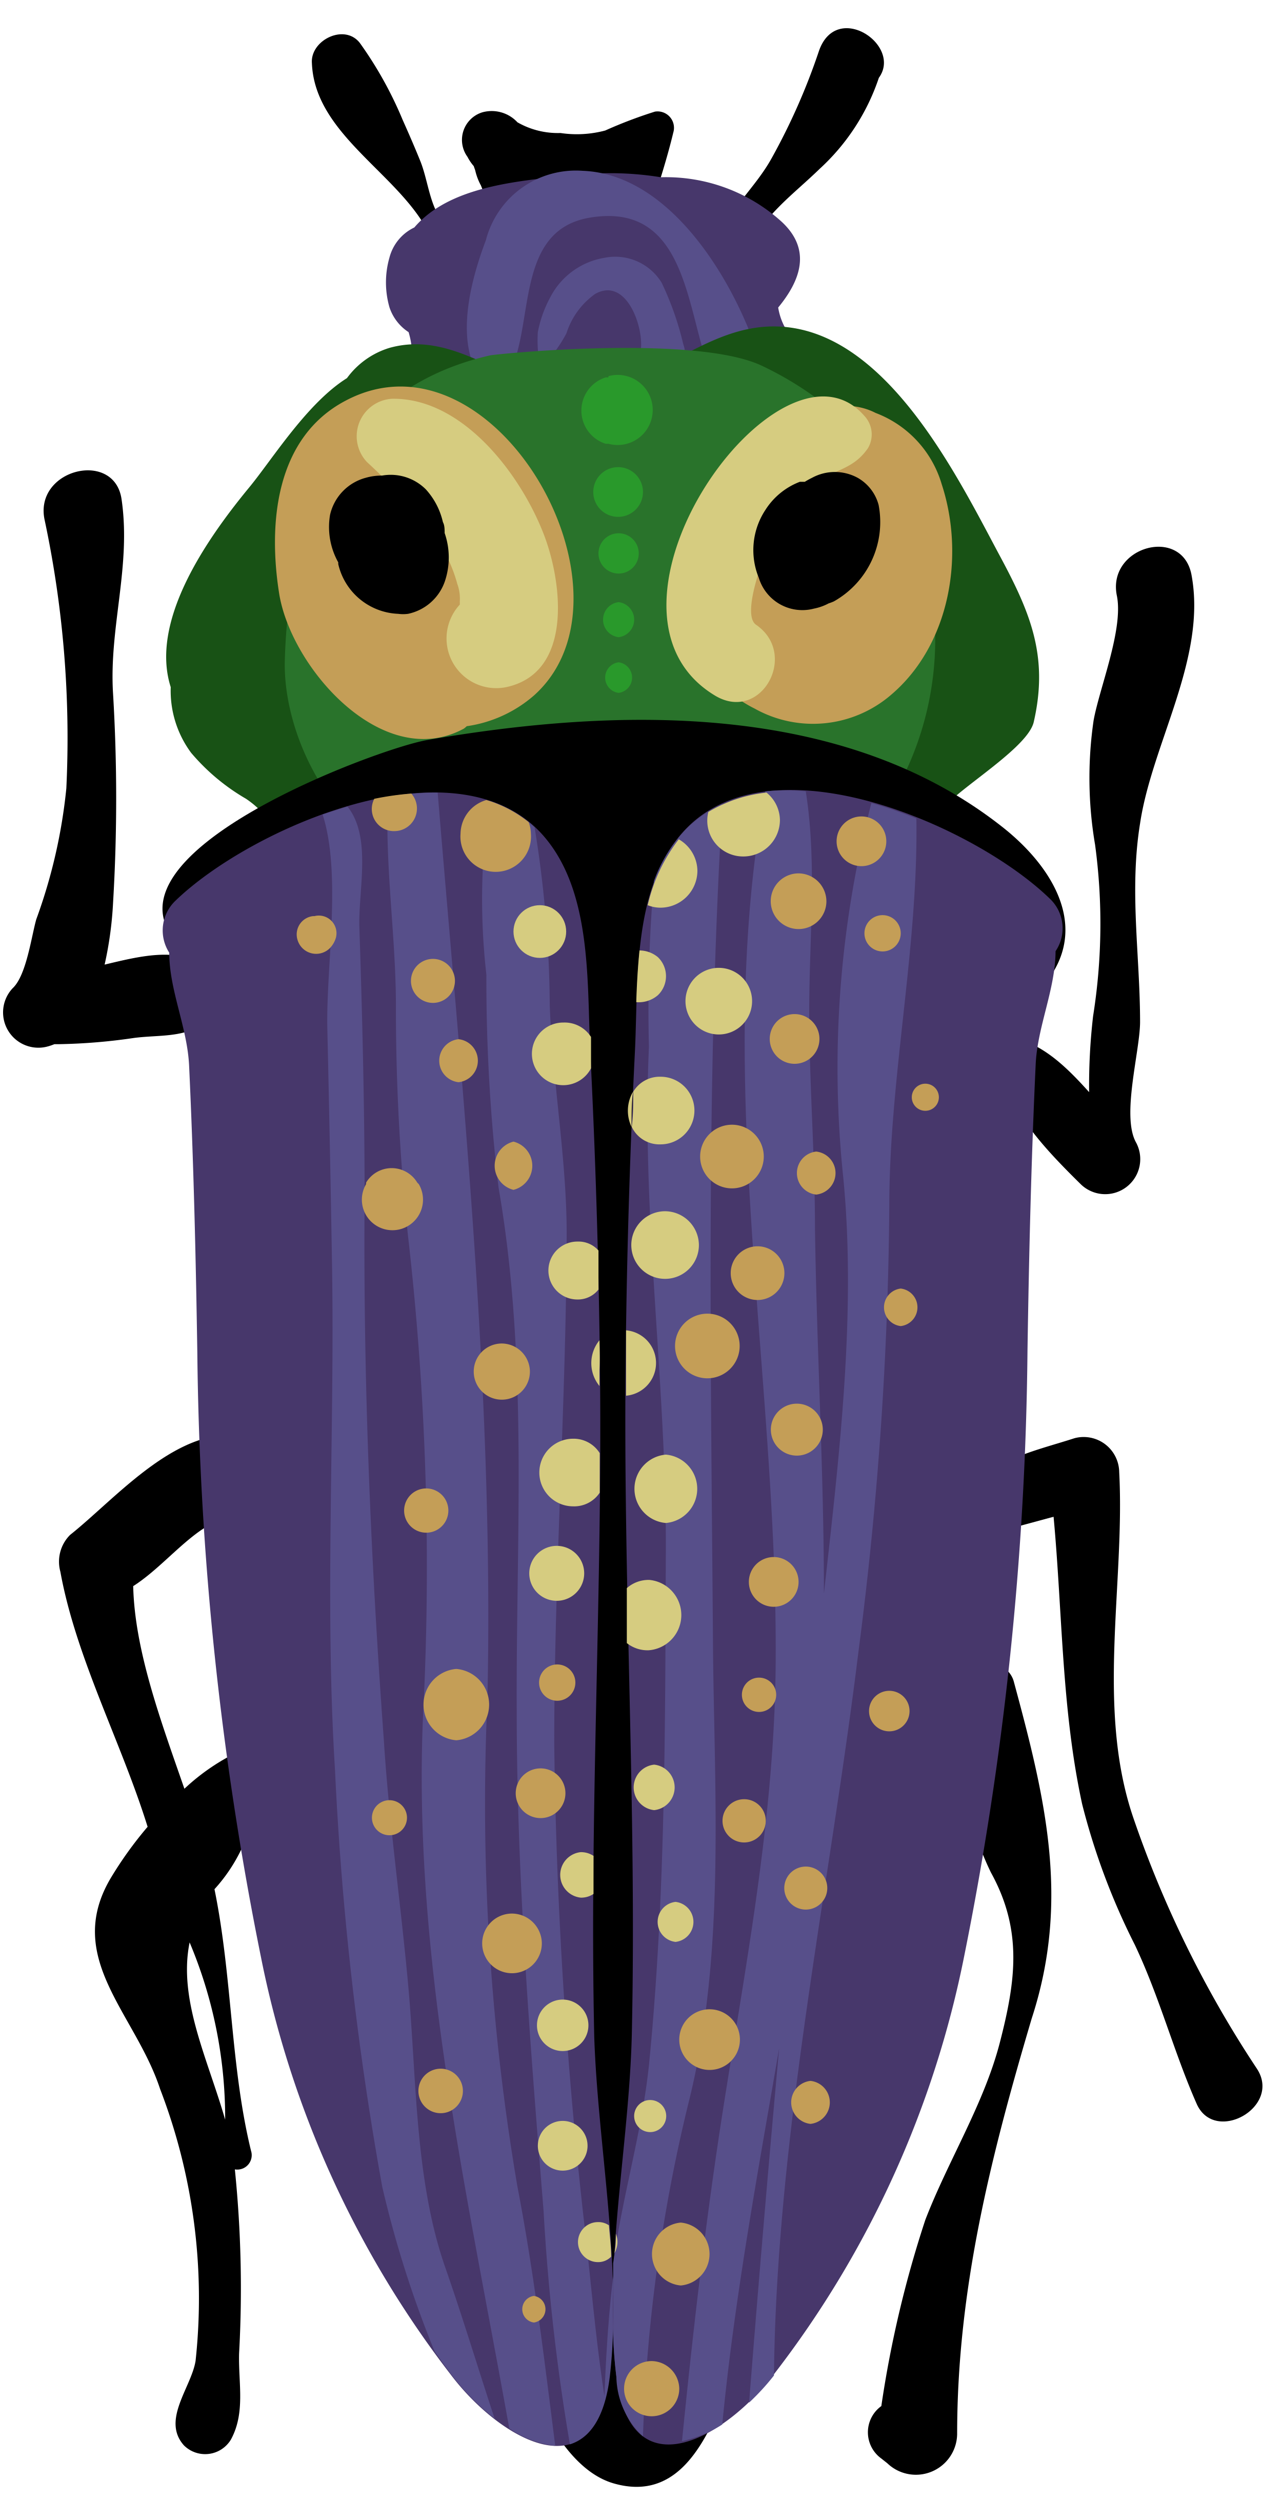<svg xmlns="http://www.w3.org/2000/svg" viewBox="-0.059 -1.13 51.579 100.55"><title>Depositphotos_73586195_04</title><g data-name="Layer 2"><g data-name="Layer 4"><path d="M40.73 66.51c-.27-1-2-1.11-2.16 0a11.73 11.73 0 0 0 .37 5.15 10.89 10.89 0 0 0 .87 2.53c1.28 2.32 1 4.35.36 6.83s-2.08 4.75-3 7.14a44.5 44.5 0 0 0-1.77 7.49 1.3 1.3 0 0 0 0 2.11l.24.19a1.66 1.66 0 0 0 2.81-1.17c0-5.84 1.36-11.18 3-16.72 1.55-4.75.55-8.86-.72-13.55z"/><path d="M8.29 60.25c1.27-.77 2.29-1.14 2.54-2.64a.63.63 0 0 0-.29-.71c-2.92-1.36-5.75 2.1-7.78 3.71a1.52 1.52 0 0 0-.39 1.48c.63 3.47 2.45 6.85 3.51 10.26a15.38 15.38 0 0 0-1.5 2.09c-1.87 3.2 1 5.41 2 8.45a23.46 23.46 0 0 1 1.43 10.94c-.17 1.07-1.38 2.38-.47 3.4A1.21 1.21 0 0 0 9.23 97c.59-1.08.3-2.26.33-3.46a47.34 47.34 0 0 0-.17-7.41.58.58 0 0 0 .65-.75c-.83-3.4-.75-7-1.47-10.52a6.63 6.63 0 0 0 1.68-5.28.46.46 0 0 0-.57-.32 8.6 8.6 0 0 0-2.32 1.56c-.94-2.71-2-5.55-2.06-8.15 1.05-.67 1.96-1.8 2.99-2.42zM9 84.13C8.3 81.69 7.1 79.3 7.57 77A18.19 18.19 0 0 1 9 84.13z"/><path d="M50.51 82.08a44 44 0 0 1-4.94-10c-1.56-4.45-.36-9.47-.6-14a1.43 1.43 0 0 0-1.8-1.36c-1.79.58-3.68.9-4.53 2.72a.81.81 0 0 0 .9 1.17c.93-.22 1.86-.48 2.79-.73.36 3.87.32 7.74 1.15 11.56a27.32 27.32 0 0 0 2.12 5.66c1 2.11 1.57 4.32 2.49 6.4.73 1.63 3.43.12 2.42-1.42z"/><path d="M47.88 22c-.37-2-3.43-1.14-3 .85.26 1.35-.71 3.71-.94 5a16 16 0 0 0 .06 5 23.66 23.66 0 0 1-.08 6.89 24.17 24.17 0 0 0-.16 3.06c-1-1.11-2.06-2.15-3.57-2.28a.36.36 0 0 0-.34.45c.55 2.39 1.83 3.82 3.59 5.55a1.41 1.41 0 0 0 2.2-1.71c-.58-1.07.16-3.63.17-4.82 0-2.69-.44-5.29 0-8 .48-3.22 2.69-6.65 2.07-9.99z"/><path d="M8.69 38.19h-.1a1.46 1.46 0 0 0-.5-.52c-1.09-.7-2.56-.33-3.94 0a14.71 14.71 0 0 0 .34-2.49 70.54 70.54 0 0 0 0-8.4c-.17-2.68.74-5.13.34-7.84-.3-2-3.55-1.19-3.09.86a42.14 42.14 0 0 1 .87 10.78 21.57 21.57 0 0 1-1.21 5.27c-.2.71-.4 2.26-.95 2.77a1.42 1.42 0 0 0 1.38 2.35 2.09 2.09 0 0 0 .3-.1h.2a23.18 23.18 0 0 0 3-.25c1-.13 2 0 2.82-.59a1.58 1.58 0 0 0 .62-.89.55.55 0 0 0-.08-.95z"/><path d="M32.88.95A25.59 25.59 0 0 1 31 5.21c-.65 1.19-1.67 2-2.16 3.28-.26.68.9 1.17 1.18.5.61-1.45 1.81-2.27 2.9-3.33A8.71 8.71 0 0 0 35.3 2c.96-1.32-1.73-3.13-2.42-1.05z"/><path d="M18.24 8.21c-1-.58-1-1.88-1.38-2.84-.23-.57-.47-1.12-.72-1.68A15.51 15.51 0 0 0 14.42.6c-.62-.8-2-.11-1.93.81.12 3.1 4.06 4.68 4.95 7.43.31 1 1.68-.11.8-.63z"/><path d="M26.29 3.36a18.38 18.38 0 0 0-2 .76 4.44 4.44 0 0 1-1.8.1 3.27 3.27 0 0 1-1.73-.43 1.41 1.41 0 0 0-1.42-.4 1.16 1.16 0 0 0-.59 1.79 1.87 1.87 0 0 0 .25.37l.06.17a2.38 2.38 0 0 0 .23.61c.1.25.2.5.29.75a.89.89 0 0 0 1.15.54 5.26 5.26 0 0 0 4.42.07.77.77 0 0 0 1-.49c.32-1 .64-2 .88-3a.66.66 0 0 0-.74-.84z"/><path d="M32.3 13.42a4.59 4.59 0 0 0-.8-1.42 2.52 2.52 0 0 1-.25-.76c.89-1.08 1.36-2.32.14-3.45A6.93 6.93 0 0 0 26.53 6a12.62 12.62 0 0 0-3.39-.09c-2.5.23-5.13.48-6.53 2.11a1.86 1.86 0 0 0-1 1.21 3.63 3.63 0 0 0 0 2 1.9 1.9 0 0 0 .77 1 3.3 3.3 0 0 1-.5 2.91 1.51 1.51 0 0 0 1.83 2.36 5 5 0 0 0 1.09-.82c2.7 2.87 10.67 3.5 13-.12a3.84 3.84 0 0 0 .5-3.14zm-4.42 1.12a4.29 4.29 0 0 0 .06-.61H28V14c.36.61.41.43-.12.54z" fill="#47376b"/><path d="M30.32 12.79c-1-2.83-3.48-6.92-6.94-7.05a3.74 3.74 0 0 0-3.89 2.79c-.57 1.51-1.16 3.69-.42 5.22.35.72 1.28.39 1.51-.2.8-2 .22-5.42 3.06-5.92 3.7-.64 3.89 3.18 4.7 5.71.41 1.26 2.42.66 1.98-.55z" fill="#574f8a"/><path d="M27.43 12.71a12.1 12.1 0 0 0-.87-2.47 2.19 2.19 0 0 0-2.3-1 3 3 0 0 0-2.17 1.57 4.8 4.8 0 0 0-.51 1.42 5.36 5.36 0 0 0 .08 1.32c0 .08.12.1.16 0a6 6 0 0 0 .91-1.27 3.09 3.09 0 0 1 1.16-1.59c1.23-.68 1.92 1.25 1.84 2.18-.12 1.52 2.19 1.2 1.7-.16z" fill="#574f8a"/><path d="M40.12 21.14C38.39 17.9 35.49 12 31.07 12c-2.91 0-4.91 2.59-7.91 2.63-2.71 0-4.78-2.53-7.54-1.77a3.31 3.31 0 0 0-1.72 1.22c-1.6 1-3 3.26-3.92 4.38-1.85 2.24-4 5.45-3.17 8.05a4.19 4.19 0 0 0 .82 2.64A8.41 8.41 0 0 0 9.84 31c1.87 1.27 1 2.67.83 4.46s1.74 2 2.79 1.19c1.62 2.17 5.07 2.63 8.63 2.49a4.09 4.09 0 0 0 3.49 1h.18a9.38 9.38 0 0 0 5-1.27 5.32 5.32 0 0 0 .59-.4c.39-.17.77-.35 1.14-.55 1.46-.08 3.33-.14 4.21-1.06 1.53-1.59 1.53-3.07 1.06-5.16-.14-.62 3.48-2.58 3.77-3.78.62-2.69-.16-4.46-1.41-6.78z" fill="#185215"/><path d="M34.61 16.5a13.29 13.29 0 0 0-4-2.91c-2.53-1.22-9.94-.56-10.93-.43-6.67 1.5-8.16 7.7-8.28 12.28-.08 3.07 2 7.13 5.16 8a3.59 3.59 0 0 0 3-.49 5.42 5.42 0 0 0 5.07-1.57 8.29 8.29 0 0 0 2.89 2.77 5.94 5.94 0 0 0 6.61-.95 12.52 12.52 0 0 0 .48-16.7z" fill="#29732b"/><path d="M40.29 32.15c-6.42-5.08-15.5-4.84-23.18-3.51-2 .35-13.27 4.53-10.06 8.13a.87.87 0 0 0 .53.3 9.16 9.16 0 0 0 .26 1c1.05 3.42 3.08 6.42 4 9.95 1.28 4.73 1.58 9.78 2.27 14.62.78 5.39 1.62 10.78 2.71 16.13a115.59 115.59 0 0 0 3.58 13.67c.64 1.93 1.94 5.66 4.23 6.32s3.43-1.14 4.24-3a25.81 25.81 0 0 0 2.5-13c-.68-10.35 2.36-21.42 4.48-31.52a28.36 28.36 0 0 1 6.08-12.74c1.92-2.27.37-4.76-1.64-6.35z"/><path d="M23.85 80.82c-.2-9 .33-17.9.23-26.85q-.07-6.41-.39-12.8c-.14-2.83.09-6.57-2-8.81C18.15 28.6 10 32.2 7 35.1a1.65 1.65 0 0 0-.25 2.09c0 1.52.73 3 .8 4.56.18 3.83.27 7.69.33 11.53a129.1 129.1 0 0 0 2.56 24.31 40.39 40.39 0 0 0 7.64 16.8c1.94 2.57 5.79 4.84 6.37.12.55-4.4-.45-9.26-.6-13.69z" fill="#47376b"/><path d="M24.74 94.46c.58 4.71 4.43 2.44 6.37-.13a40.38 40.38 0 0 0 7.63-16.81 129 129 0 0 0 2.54-24.31c.06-3.84.15-7.69.33-11.53.07-1.52.79-3 .8-4.55a1.64 1.64 0 0 0-.25-2.13c-3-2.9-11.15-6.5-14.67-2.74-2.1 2.25-1.87 6-2 8.82q-.32 6.4-.38 12.8c-.09 9 .45 17.9.25 26.85-.11 4.47-1.16 9.33-.62 13.73z" fill="#47376b"/><path d="M13.82 15c-2.8 1.49-3.09 4.93-2.65 7.73.47 3 4.17 7.21 7.43 5.45a1 1 0 0 0 .12-.1 5.24 5.24 0 0 0 2.72-1.25C26 22.71 19.8 11.79 13.82 15z" fill="#c49e57"/><path d="M37.83 18.35a4.39 4.39 0 0 0-2.66-2.87c-1.63-.84-3.68.38-4.19.77-2.36 1.84-3.89 5.16-3.16 8.12a4.76 4.76 0 0 0 2.48 3 4.81 4.81 0 0 0 5.49-.55c2.37-2.01 2.98-5.6 2.04-8.47z" fill="#c49e57"/><path d="M24.6 91v-1.08V91z" fill="#574f8a"/><path d="M24.47 94.51c.08-.66.12-1.33.14-2V90.44c-.19 1.6-.29 3.2-.35 4.81-.31-2-.5-4.08-.72-6.14A191.39 191.39 0 0 1 22.24 69c0-6.84.48-13.68.5-20.52 0-3-.57-6.12-.68-9.16a46.15 46.15 0 0 0-.61-7.17 4.86 4.86 0 0 0-1.82-1.07 26.89 26.89 0 0 0-.12 7 71.18 71.18 0 0 0 .49 8.56c1.2 6.91.7 14 .73 21 0 6.73.54 13.44 1.08 20.15a83.18 83.18 0 0 0 1.06 9.4c.78-.25 1.39-1.03 1.6-2.68z" fill="#574f8a"/><path d="M29 31.3a.8.8 0 0 0 0-.08 4.72 4.72 0 0 0-1.54 1.09 6 6 0 0 0-1.21 2 59.88 59.88 0 0 0-.2 6.67c-.31 6.75.71 13.54.68 20.32s0 13.72-.67 20.54c-.27 2.71-1.08 5.36-1.45 8.07v2.57c0 .67.05 1.33.13 2a3.36 3.36 0 0 0 1.07 2.39 65 65 0 0 1 1.89-13.65c1.39-5.74 1-11.92.93-17.77-.08-11.36-.3-22.81.37-34.15z" fill="#574f8a"/><path d="M24.61 92.47v-1.49c-.02.5-.02 1.02 0 1.49z" fill="#574f8a"/><path d="M35.72 47.41c0-5.21 1.17-10.39 1.09-15.62a17.83 17.83 0 0 0-1.81-.62 42.29 42.29 0 0 0-1.13 15.08c.53 5.47-.17 11.24-.78 16.72 0-4.9-.29-9.8-.36-14.7 0-3-.24-5.92-.23-8.89s.31-5.81-.14-8.68a8.61 8.61 0 0 0-1.63 0c-2.1 11.35.46 23.3.42 34.74 0 6.45-1.26 12.67-2.23 19-.64 4.22-1.12 8.4-1.54 12.62a4.81 4.81 0 0 0 1.62-.67c.49-5.09 1.43-10.11 2.29-15.14q-.65 7.12-1.21 14.26a9.56 9.56 0 0 0 1-1.09c.1-9.69 2.24-19.64 3.4-29.12a145.78 145.78 0 0 0 1.24-17.89z" fill="#574f8a"/><path d="M19.84 96.15c-.66-2-1.29-4.09-2-6.12-1.2-3.47-1.14-7.5-1.46-11.13-.3-3.37-.79-6.72-1-10.1-.53-7.24-.83-14.49-.77-21.75 0-3.62-.09-7.25-.21-10.87-.05-1.5.51-3.63-.48-4.87l-1 .32c.77 2.39.14 6.1.19 8.58q.11 4.79.19 9.57c.11 6.75-.3 13.57.12 20.3a127.69 127.69 0 0 0 1.9 16.75 43.31 43.31 0 0 0 2.11 6.63c.22.3.43.61.66.91a9.58 9.58 0 0 0 1.75 1.78z" fill="#574f8a"/><path d="M19.55 67.27c.27-12.19-1-24.41-2-36.52a10.84 10.84 0 0 0-2 .18c-.13 2.8.33 5.67.32 8.5a86.31 86.31 0 0 0 .49 9.18 116.83 116.83 0 0 1 .63 18.68c-.54 9.88 1.71 19.56 3.44 29.26a4 4 0 0 0 1.85.7c-.44-3.48-.86-7-1.52-10.42a91.62 91.62 0 0 1-1.21-19.56z" fill="#574f8a"/><path d="M22.11 12.35z" fill="#574f8a"/><path d="M24.42 14.05h-.11a1.4 1.4 0 0 0 0 2.67h.11a1.41 1.41 0 1 0 0-2.72z" fill="#29992b"/><path d="M24.81 17.66a1 1 0 1 0 1 1 1 1 0 0 0-1-1z" fill="#29992b"/><path d="M24.83 20.32a.81.81 0 0 0 0 1.62.81.81 0 0 0 0-1.62z" fill="#29992b"/><path d="M24.83 23.09a.71.71 0 0 0 0 1.41.71.71 0 0 0 0-1.41z" fill="#29992b"/><path d="M24.83 25.51a.62.62 0 0 0 0 1.23.62.62 0 0 0 0-1.23z" fill="#29992b"/><path d="M28 33.9a1.48 1.48 0 0 0-.75-1.27A6.83 6.83 0 0 0 26 35.28a1.39 1.39 0 0 0 .51.1A1.49 1.49 0 0 0 28 33.9z" fill="#d6cc80"/><path d="M29.87 33.32a1.47 1.47 0 0 0 1.45-1.46 1.45 1.45 0 0 0-.54-1.11 5.67 5.67 0 0 0-2.34.78 1.44 1.44 0 0 0 1.42 1.79z" fill="#d6cc80"/><path d="M28.86 37.8a1.34 1.34 0 0 0 0 2.68 1.34 1.34 0 0 0 0-2.68z" fill="#d6cc80"/><path d="M26.41 37.37a1.17 1.17 0 0 0-.74-.27c-.07.7-.11 1.4-.13 2.08a1.18 1.18 0 0 0 .87-.28 1.06 1.06 0 0 0 0-1.53z" fill="#d6cc80"/><path d="M32.07 34a1.12 1.12 0 1 0 1.12 1.11A1.13 1.13 0 0 0 32.07 34z" fill="#c49e57"/><path d="M29.39 44.11a1.28 1.28 0 0 0 0 2.56 1.28 1.28 0 0 0 0-2.56z" fill="#c49e57"/><path d="M25.35 44.2c0-.48 0-.95.06-1.42a1.52 1.52 0 0 0-.06 1.42z" fill="#d6cc80"/><path d="M26.52 44.9a1.36 1.36 0 0 0 0-2.72 1.24 1.24 0 0 0-1.1.6c0 .48 0 .95-.06 1.42a1.23 1.23 0 0 0 1.16.7z" fill="#d6cc80"/><path d="M26.7 47.59a1.36 1.36 0 1 0 1.36 1.35 1.37 1.37 0 0 0-1.36-1.35z" fill="#d6cc80"/><path d="M24.06 52.78a1.45 1.45 0 0 0 0 1.84v-.65c.02-.39.01-.79 0-1.19z" fill="#d6cc80"/><path d="M25.13 52.38v2.63a1.32 1.32 0 0 0 0-2.63z" fill="#d6cc80"/><path d="M28.4 51.71a1.3 1.3 0 0 0 0 2.6 1.3 1.3 0 0 0 0-2.6z" fill="#c49e57"/><path d="M26.73 57.38a1.38 1.38 0 0 0 0 2.75 1.38 1.38 0 0 0 0-2.75z" fill="#d6cc80"/><path d="M23 56.74a1.36 1.36 0 0 0 0 2.72 1.23 1.23 0 0 0 1.07-.55v-1.59a1.24 1.24 0 0 0-1.07-.58z" fill="#d6cc80"/><path d="M20.12 52.91A1.13 1.13 0 1 0 21.26 54a1.14 1.14 0 0 0-1.14-1.09z" fill="#c49e57"/><path d="M23.16 51.14a1.06 1.06 0 0 0 .86-.4v-1.57a1.07 1.07 0 0 0-.84-.36 1.16 1.16 0 0 0-.02 2.33z" fill="#d6cc80"/><path d="M20.6 44.79a1 1 0 0 0 0 1.94 1 1 0 0 0 0-1.94z" fill="#c49e57"/><path d="M22.61 40a1.26 1.26 0 1 0 1.11 1.84v-1.26a1.26 1.26 0 0 0-1.11-.58z" fill="#d6cc80"/><path d="M17.36 37.44a.88.88 0 0 0 0 1.77.88.88 0 0 0 0-1.77z" fill="#c49e57"/><circle cx="21.76" cy="36.28" r="1.06" transform="translate(-.1 .06)" fill="#d6cc80"/><path d="M18.47 32.4a1.42 1.42 0 1 0 2.83 0 1.38 1.38 0 0 0-.09-.46 5 5 0 0 0-1.7-.89 1.43 1.43 0 0 0-1.04 1.35z" fill="#c49e57"/><path d="M34.6 31.71a1 1 0 0 0 0 2 1 1 0 0 0 0-2z" fill="#c49e57"/><path d="M31.91 39.66a1 1 0 0 0 0 2 1 1 0 0 0 0-2z" fill="#c49e57"/><path d="M37.17 42.46a.54.54 0 0 0 0 1.09.54.54 0 0 0 0-1.09z" fill="#c49e57"/><path d="M32.78 45.19a.87.87 0 0 0 0 1.73.87.87 0 0 0 0-1.73z" fill="#c49e57"/><path d="M36.18 50.7a.76.76 0 0 0 0 1.51.76.76 0 0 0 0-1.51z" fill="#c49e57"/><path d="M30.42 49a1.08 1.08 0 0 0 0 2.16 1.08 1.08 0 0 0 0-2.16z" fill="#c49e57"/><path d="M32 55.33a1 1 0 0 0 0 2.09 1 1 0 0 0 0-2.09z" fill="#c49e57"/><path d="M31.07 61.5a1 1 0 0 0 0 2 1 1 0 0 0 0-2z" fill="#c49e57"/><path d="M26.07 62.42a1.32 1.32 0 0 0-.91.33v2.21a1.34 1.34 0 0 0 .87.29 1.42 1.42 0 0 0 .04-2.83z" fill="#d6cc80"/><path d="M22.34 61.05a1.1 1.1 0 0 0 0 2.21 1.1 1.1 0 0 0 0-2.21z" fill="#d6cc80"/><path d="M18.3 66a1.44 1.44 0 0 0 0 2.87 1.44 1.44 0 0 0 0-2.87z" fill="#c49e57"/><path d="M21.69 70a1 1 0 0 0 0 2 1 1 0 0 0 0-2z" fill="#c49e57"/><path d="M26.26 69.85a.92.92 0 0 0 0 1.83.92.92 0 0 0 0-1.83z" fill="#d6cc80"/><path d="M23.31 75.2a.89.89 0 0 0 .51-.15v-1.53a.9.9 0 0 0-.52-.15.92.92 0 0 0 .01 1.83z" fill="#d6cc80"/><path d="M22.58 79.3a1 1 0 0 0 0 2.07 1 1 0 0 0 0-2.07z" fill="#d6cc80"/><path d="M26.1 83.34a.64.64 0 0 0 0 1.29.64.64 0 0 0 0-1.29z" fill="#d6cc80"/><path d="M24 88.25a.8.8 0 0 0 0 1.61.72.72 0 0 0 .53-.22c0-.42-.06-.84-.09-1.26a.74.74 0 0 0-.44-.13z" fill="#d6cc80"/><path d="M24.72 88.72c0 .26 0 .52-.06.78a.89.89 0 0 0 .06-.78z" fill="#d6cc80"/><path d="M17.09 58.74a.89.89 0 0 0 0 1.78.89.89 0 0 0 0-1.78z" fill="#c49e57"/><path d="M16.73 46.44a1.2 1.2 0 0 0-2.06 0v.06a1.23 1.23 0 1 0 2.12 0z" fill="#c49e57"/><path d="M18.39 40.67a.87.87 0 0 0 0 1.73.87.87 0 0 0 0-1.73z" fill="#c49e57"/><path d="M12.59 35.72h-.06a.74.74 0 0 0-.62.95.78.78 0 0 0 1.3.34 1 1 0 0 0 .25-.44.71.71 0 0 0-.87-.85z" fill="#c49e57"/><path d="M15.83 32.3a.91.91 0 0 0 .66-1.51A12 12 0 0 0 15 31a.89.89 0 0 0 .83 1.3z" fill="#c49e57"/><path d="M35.45 35.68a.73.73 0 0 0 0 1.46.73.73 0 0 0 0-1.46z" fill="#c49e57"/><path d="M30.48 66.35a.69.69 0 0 0 0 1.38.69.69 0 0 0 0-1.38z" fill="#c49e57"/><path d="M22.36 65.82a.73.73 0 0 0 0 1.46.73.73 0 0 0 0-1.46z" fill="#c49e57"/><path d="M20.53 75.84A1.2 1.2 0 1 0 21.74 77a1.21 1.21 0 0 0-1.21-1.16z" fill="#c49e57"/><path d="M28.49 79.69a1.22 1.22 0 0 0 0 2.44 1.22 1.22 0 0 0 0-2.44z" fill="#c49e57"/><path d="M22.58 84.18a1 1 0 0 0 0 2 1 1 0 0 0 0-2z" fill="#d6cc80"/><path d="M27.33 88.27a1.27 1.27 0 0 0 0 2.53 1.27 1.27 0 0 0 0-2.53z" fill="#c49e57"/><path d="M27.12 75.37a.81.81 0 0 0 0 1.61.81.81 0 0 0 0-1.61z" fill="#d6cc80"/><path d="M32.36 73.95a.86.86 0 0 0 0 1.73.86.86 0 0 0 0-1.73z" fill="#c49e57"/><path d="M29.88 71.24a.87.87 0 0 0 0 1.74.87.87 0 0 0 0-1.74z" fill="#c49e57"/><path d="M35.72 66.88a.81.81 0 0 0 0 1.63.81.81 0 0 0 0-1.63z" fill="#c49e57"/><path d="M15.61 71.28a.7.7 0 0 0 0 1.41.7.7 0 0 0 0-1.41z" fill="#c49e57"/><path d="M17.67 82.08a.89.89 0 0 0 0 1.79.89.89 0 0 0 0-1.79z" fill="#c49e57"/><path d="M21.42 91.22a.54.54 0 0 0 0 1.07.54.54 0 0 0 0-1.07z" fill="#c49e57"/><path d="M26.16 93.84a1.11 1.11 0 1 0 1.11 1.11 1.13 1.13 0 0 0-1.11-1.11z" fill="#c49e57"/><path d="M32.55 82.57a.87.87 0 0 0 0 1.73.87.87 0 0 0 0-1.73z" fill="#c49e57"/><path d="M34.71 15.59c-3.38-3.86-11.73 7.81-6 11.26 1.85 1.11 3.38-1.66 1.65-2.85-.63-.43.4-3 .65-3.55a5.76 5.76 0 0 1 1.85-2.21c.77-.52 1.43-.52 2-1.34a1.09 1.09 0 0 0-.15-1.31z" fill="#d6cc80"/><path d="M21.83 20.39c-.93-2.43-3.27-5.53-6.12-5.48a1.51 1.51 0 0 0-1 2.55 21.44 21.44 0 0 1 2.84 3.17 5.74 5.74 0 0 1 .79 1.73 1.69 1.69 0 0 1 .1.7 1.29 1.29 0 0 1 0 .13 2 2 0 0 0 1.91 3.31c2.65-.61 2.21-4.2 1.48-6.11z" fill="#d6cc80"/><path d="M24.6 90.86v1.63c.02-.54.02-1.09 0-1.63z" fill="#47376b"/><path d="M35.29 19.18a1.78 1.78 0 0 0-.84-1.09 1.92 1.92 0 0 0-1.84 0 3.18 3.18 0 0 0-.29.16h-.2a2.84 2.84 0 0 0-1.39 1.14 2.93 2.93 0 0 0-.26 2.72 1.83 1.83 0 0 0 2.22 1.24 2.11 2.11 0 0 0 .59-.21 1.84 1.84 0 0 0 .21-.08 3.66 3.66 0 0 0 1.8-3.88z"/><path d="M17.83 20.31c0-.15 0-.31-.07-.44a2.91 2.91 0 0 0-.69-1.32 2 2 0 0 0-1.76-.55 2.29 2.29 0 0 0-.66.09 2 2 0 0 0-1.43 1.49 2.91 2.91 0 0 0 .33 1.91v.07a2.58 2.58 0 0 0 2.41 2 1.51 1.51 0 0 0 .4 0 2 2 0 0 0 1.48-1.31 3 3 0 0 0-.01-1.94z"/></g></g></svg>
